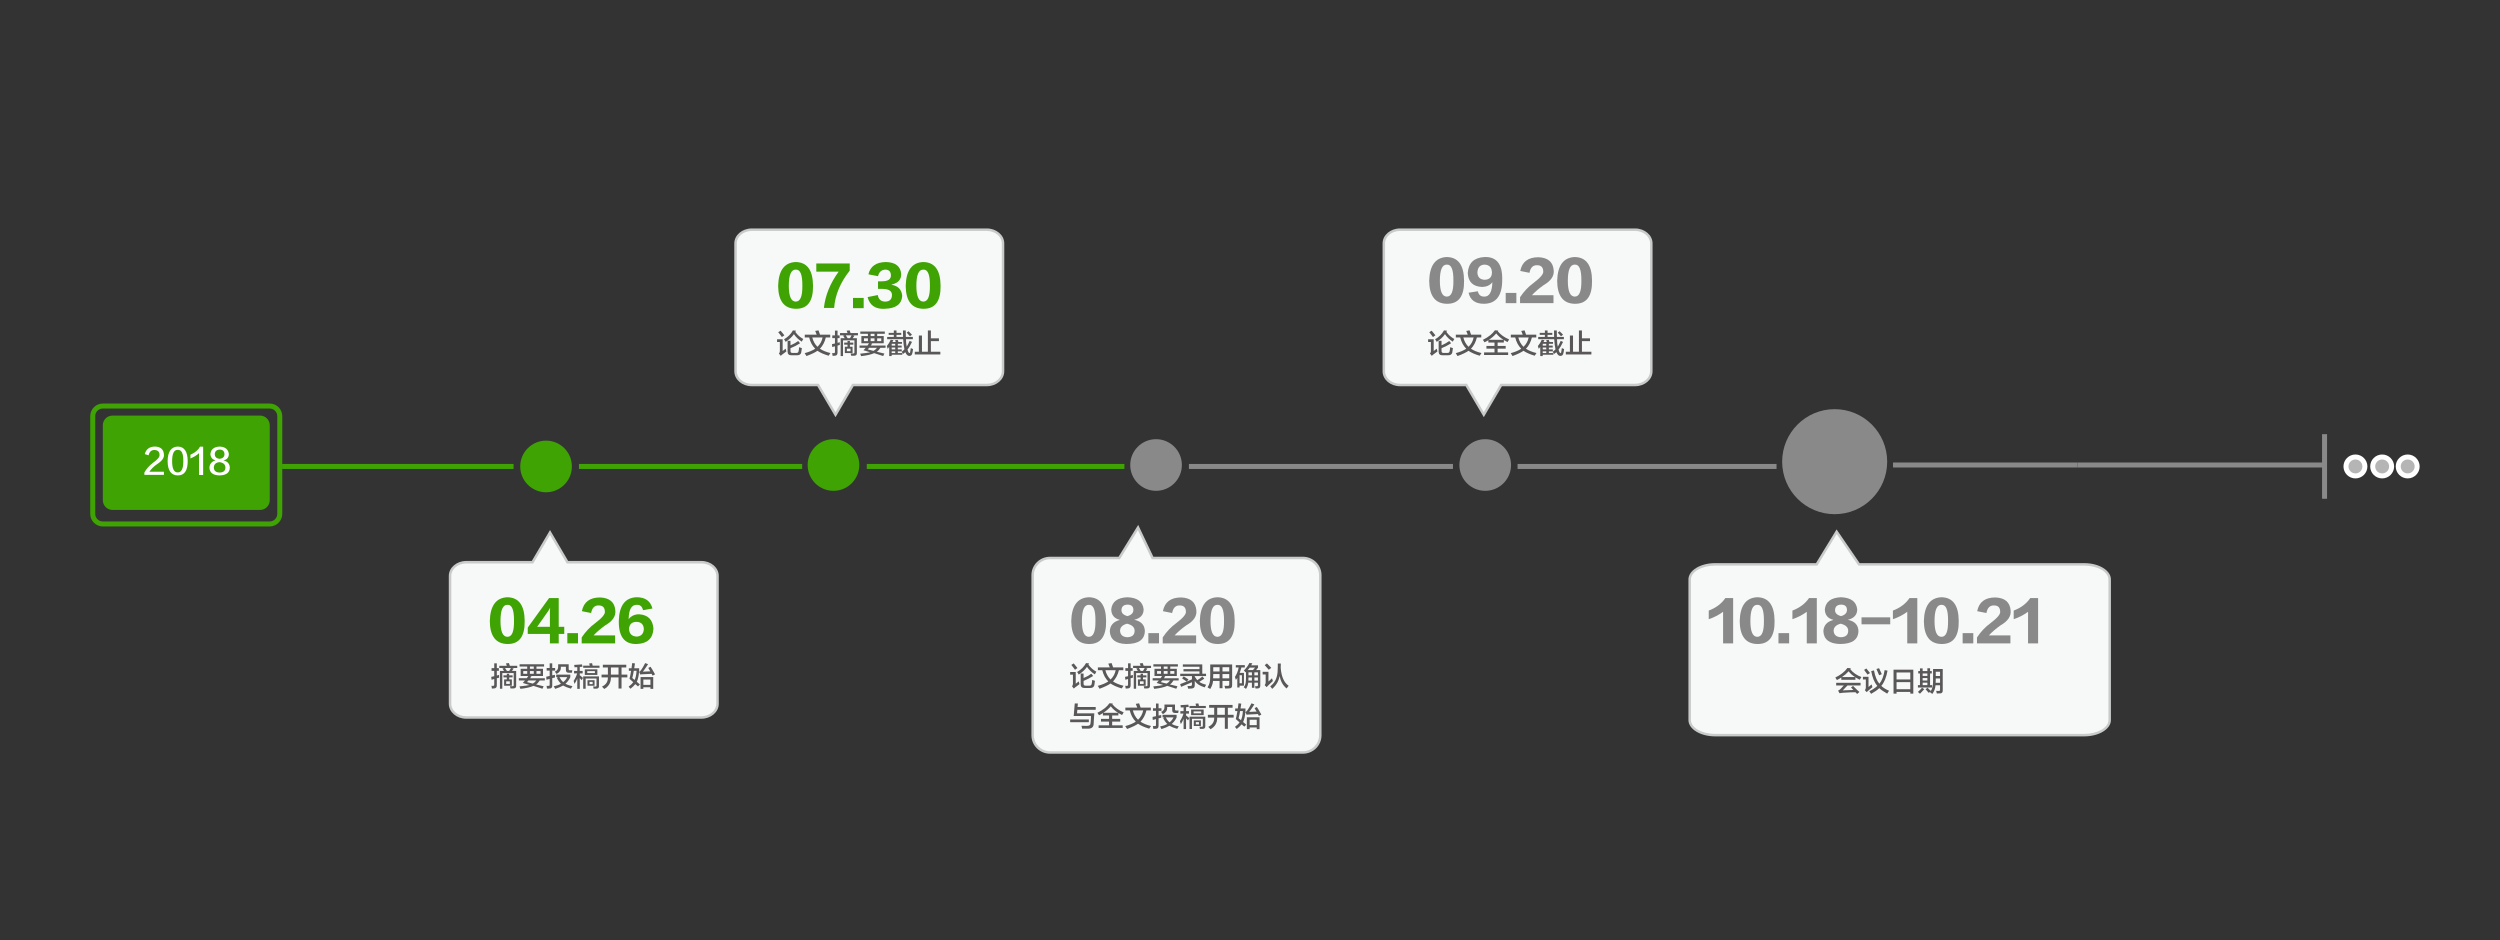 <svg width="1000" height="376" xmlns="http://www.w3.org/2000/svg">

 <rect width="100%" height="100%" fill="#333333" stroke="none"/>

 <g>
  <title>background</title>
  <rect fill="none" id="canvas_background" height="378" width="1002" y="-1" x="-1"/>
 </g>
 <g>
  <title>Layer 1</title>
  <g id="svg_1">
   <path id="svg_2" d="m843.874,288.026c0,3.329 -4.559,6.027 -10.181,6.027l-147.638,0c-5.623,0 -10.182,-2.698 -10.182,-6.027l0,-56.255c0,-3.328 4.559,-6.027 10.182,-6.027l40.619,0l7.985,-13.065l8.944,13.065l90.089,0c5.623,0 10.181,2.699 10.181,6.027l0,56.255l0.001,0z" fill="#F7F8F8"/>
   <path id="svg_3" d="m833.692,294.554l-147.637,0c-5.89,0 -10.682,-2.928 -10.682,-6.527l0,-56.255c0,-3.599 4.792,-6.527 10.682,-6.527l40.338,0l8.241,-13.485l9.232,13.485l89.826,0c5.89,0 10.681,2.928 10.681,6.527l0,56.255c0.001,3.598 -4.791,6.527 -10.681,6.527zm-147.637,-68.31c-5.338,0 -9.682,2.479 -9.682,5.527l0,56.255c0,3.048 4.343,5.527 9.682,5.527l147.637,0c5.338,0 9.681,-2.479 9.681,-5.527l0,-56.255c0,-3.048 -4.343,-5.527 -9.681,-5.527l-90.353,0l-8.657,-12.646l-7.729,12.646l-40.898,0z" fill="#C9CACA"/>
  </g>
  <g id="svg_4">
   <path id="svg_5" d="m287.011,281.521c0,3.027 -2.903,5.481 -6.484,5.481l-94.027,0c-3.581,0 -6.484,-2.454 -6.484,-5.481l0,-51.161c0,-3.027 2.903,-5.481 6.484,-5.481l26.506,0l6.997,-11.882l6.971,11.882l53.553,0c3.581,0 6.484,2.455 6.484,5.481l0,51.161z" fill="#F7F8F8"/>
   <path id="svg_6" d="m280.526,287.502l-94.027,0c-3.851,0 -6.984,-2.683 -6.984,-5.981l0,-51.161c0,-3.298 3.133,-5.981 6.984,-5.981l26.221,0l7.284,-12.369l7.256,12.369l53.267,0c3.851,0 6.984,2.683 6.984,5.981l0,51.161c0,3.298 -3.134,5.981 -6.985,5.981zm-94.027,-62.123c-3.3,0 -5.984,2.235 -5.984,4.981l0,51.161c0,2.747 2.685,4.981 5.984,4.981l94.027,0c3.3,0 5.984,-2.235 5.984,-4.981l0,-51.161c0,-2.747 -2.685,-4.981 -5.984,-4.981l-53.84,0l-6.685,-11.396l-6.71,11.396l-26.792,0z" fill="#C9CACA"/>
  </g>
  <g id="svg_7">
   <path id="svg_8" d="m528.117,294.133c0,3.792 -3.122,6.865 -6.973,6.865l-101.107,0c-3.851,0 -6.973,-3.074 -6.973,-6.865l0,-64.073c0,-3.791 3.122,-6.865 6.973,-6.865l27.66,0l7.524,-12.2l5.811,12.2l60.114,0c3.851,0 6.973,3.074 6.973,6.865l0,64.073l-0.002,0z" fill="#F7F8F8"/>
   <path id="svg_9" d="m521.145,301.499l-101.108,0c-4.121,0 -7.473,-3.304 -7.473,-7.365l0,-64.073c0,-4.061 3.353,-7.365 7.473,-7.365l27.38,0l7.86,-12.744l6.07,12.744l59.798,0c4.121,0 7.473,3.304 7.473,7.365l0,64.073c-0.001,4.06 -3.353,7.365 -7.473,7.365zm-101.108,-77.803c-3.569,0 -6.473,2.855 -6.473,6.365l0,64.073c0,3.51 2.904,6.365 6.473,6.365l101.108,0c3.569,0 6.473,-2.855 6.473,-6.365l0,-64.073c0,-3.51 -2.904,-6.365 -6.473,-6.365l-60.43,0l-5.551,-11.656l-7.188,11.656l-27.939,0z" fill="#C9CACA"/>
  </g>
  <g id="svg_10">
   <path id="svg_11" d="m660.524,97.358c0,-3.027 -2.903,-5.481 -6.484,-5.481l-94.027,0c-3.581,0 -6.484,2.454 -6.484,5.481l0,51.161c0,3.026 2.903,5.48 6.484,5.48l26.506,0l6.997,11.883l6.971,-11.882l53.553,0c3.581,0 6.484,-2.454 6.484,-5.48l0,-51.162z" fill="#F7F8F8"/>
   <path id="svg_12" d="m593.517,166.87l-7.284,-12.37l-26.221,0c-3.851,0 -6.984,-2.683 -6.984,-5.98l0,-51.162c0,-3.298 3.133,-5.981 6.984,-5.981l94.027,0c3.851,0 6.984,2.683 6.984,5.981l0,51.161c0,3.298 -3.133,5.98 -6.984,5.98l-53.267,0l-7.255,12.371zm-33.504,-74.493c-3.3,0 -5.984,2.235 -5.984,4.981l0,51.161c0,2.746 2.685,4.98 5.984,4.98l26.792,0l6.71,11.396l6.685,-11.395l53.84,0c3.3,0 5.984,-2.234 5.984,-4.98l0,-51.162c0,-2.747 -2.685,-4.981 -5.984,-4.981l-94.027,0z" fill="#C9CACA"/>
  </g>
  <g id="svg_13">
   <path id="svg_14" d="m401.213,97.358c0,-3.027 -2.903,-5.481 -6.484,-5.481l-94.027,0c-3.581,0 -6.484,2.454 -6.484,5.481l0,51.161c0,3.026 2.903,5.48 6.484,5.48l26.506,0l6.997,11.883l6.97,-11.882l53.553,0c3.581,0 6.484,-2.454 6.484,-5.48l0,-51.162l0.001,0z" fill="#F7F8F8"/>
   <path id="svg_15" d="m334.206,166.87l-7.284,-12.37l-26.221,0c-3.851,0 -6.984,-2.683 -6.984,-5.98l0,-51.162c0,-3.298 3.133,-5.981 6.984,-5.981l94.027,0c3.851,0 6.984,2.683 6.984,5.981l0,51.161c0,3.298 -3.133,5.98 -6.984,5.98l-53.267,0l-7.255,12.371zm-33.505,-74.493c-3.3,0 -5.984,2.235 -5.984,4.981l0,51.161c0,2.746 2.685,4.98 5.984,4.98l26.792,0l6.71,11.396l6.685,-11.396l53.84,0c3.3,0 5.984,-2.234 5.984,-4.98l0,-51.161c0,-2.747 -2.685,-4.981 -5.984,-4.981l-94.027,0z" fill="#C9CACA"/>
  </g>
  <g id="svg_16">
   <path id="svg_17" d="m107.898,200.101c0,2.138 -1.733,3.871 -3.871,3.871l-59.03,0c-2.138,0 -3.871,-1.733 -3.871,-3.871l0,-29.999c0,-2.138 1.733,-3.871 3.871,-3.871l59.031,0c2.138,0 3.871,1.733 3.871,3.871l0,29.999l-0.001,0z" fill="#3FA304"/>
  </g>
  <g id="svg_18">
   <path id="svg_19" d="m743.881,271.91c-0.315,-0.172 -0.759,-0.415 -1.332,-0.73c-0.172,-0.114 -0.301,-0.2 -0.387,-0.258l0,0.988l-5.629,0l0,-0.902c-0.544,0.344 -1.132,0.688 -1.762,1.031c-0.086,-0.2 -0.272,-0.501 -0.559,-0.902c-0.029,-0.057 -0.058,-0.1 -0.086,-0.129c2.177,-1.06 3.795,-2.334 4.855,-3.824l1.375,0.129l-0.258,0.344c1.031,1.347 2.521,2.406 4.469,3.18c-0.228,0.343 -0.457,0.701 -0.686,1.073zm-9.41,2.278l0,-1.074l9.754,0l0,1.074l-5.242,0c-0.659,0.688 -1.289,1.347 -1.891,1.977c0.2,0 0.501,-0.014 0.902,-0.043c1.432,-0.028 2.549,-0.071 3.352,-0.129l-0.945,-0.988l0.816,-0.645c0.286,0.287 0.73,0.73 1.332,1.332c0.544,0.487 0.945,0.859 1.203,1.117l-0.902,0.773c-0.201,-0.258 -0.416,-0.487 -0.645,-0.688c-1.318,0 -3.008,0.071 -5.07,0.215c-0.516,0.028 -0.96,0.086 -1.332,0.172l-0.559,-1.031c0.372,-0.172 0.688,-0.387 0.945,-0.645c0.344,-0.315 0.788,-0.788 1.332,-1.418l-3.05,0l0,0.001zm4.984,-5.672c-0.831,0.917 -1.733,1.69 -2.707,2.32l5.285,0c-1.06,-0.659 -1.919,-1.432 -2.578,-2.32z" fill="#595757"/>
   <path id="svg_20" d="m746.674,276.852l-0.73,-0.773c0.258,-0.286 0.387,-0.63 0.387,-1.031l0,-3.266l-1.16,0l0,-1.074l2.234,0l0,4.082c0.401,-0.315 0.816,-0.659 1.246,-1.031c0.086,0.43 0.186,0.802 0.301,1.117c-0.602,0.516 -0.688,0.587 -0.258,0.215c-0.43,0.373 -0.902,0.773 -1.418,1.203c-0.201,0.171 -0.402,0.357 -0.602,0.558zm0.344,-7.004c-0.144,-0.229 -0.373,-0.544 -0.688,-0.945c-0.287,-0.43 -0.516,-0.745 -0.688,-0.945l0.902,-0.559c0.258,0.287 0.616,0.73 1.074,1.332c0.172,0.201 0.301,0.358 0.387,0.473l-0.987,0.644zm1.418,7.691c-0.086,-0.172 -0.287,-0.473 -0.602,-0.902c-0.058,-0.058 -0.101,-0.101 -0.129,-0.129c1.346,-0.659 2.42,-1.375 3.223,-2.148c-1.175,-1.375 -1.991,-3.352 -2.449,-5.93l1.117,-0.258c0.43,2.378 1.146,4.154 2.148,5.328c1.031,-1.203 1.733,-3.022 2.105,-5.457l1.16,0.215c-0.487,2.722 -1.318,4.755 -2.492,6.102c0.831,0.773 1.862,1.418 3.094,1.934c-0.115,0.172 -0.287,0.444 -0.516,0.816c-0.086,0.172 -0.158,0.286 -0.215,0.344c-1.375,-0.773 -2.435,-1.504 -3.18,-2.191c-0.715,0.715 -1.804,1.474 -3.264,2.276zm3.222,-7.434c-0.373,-0.945 -0.73,-1.776 -1.074,-2.492l1.031,-0.344c0.458,0.945 0.831,1.748 1.117,2.406l-1.074,0.43z" fill="#595757"/>
   <path id="svg_21" d="m757.416,277.453l0,-9.582l7.906,0l0,9.582l-1.203,0l0,-0.688l-5.5,0l0,0.688l-1.203,0zm1.203,-8.465l0,2.793l5.5,0l0,-2.793l-5.5,0zm0,3.867l0,2.836l5.5,0l0,-2.836l-5.5,0z" fill="#595757"/>
   <path id="svg_22" d="m767.299,269.375l0,-0.945l0.688,0l0,-1.074l1.074,0l0,1.074l1.891,0l0,-1.117l1.074,0l0,1.117l0.688,0l0,0.945l-0.688,0l0,4.684l0.816,0l0,0.945l-5.672,0l0,-0.945l0.816,0l0,-4.684l-0.687,0zm0.687,8.121c-0.401,-0.401 -0.673,-0.645 -0.816,-0.73c0.716,-0.63 1.26,-1.188 1.633,-1.676l0.902,0.602c-0.601,0.687 -1.175,1.288 -1.719,1.804zm1.075,-8.121l0,0.988l1.891,0l0,-0.988l-1.891,0zm0,1.848l0,0.988l1.891,0l0,-0.988l-1.891,0zm0,1.847l0,0.988l1.891,0l0,-0.988l-1.891,0zm2.449,4.082c-0.144,-0.172 -0.373,-0.43 -0.688,-0.773c-0.258,-0.286 -0.458,-0.516 -0.602,-0.688l0.773,-0.602c0.487,0.487 0.931,0.917 1.332,1.289c0.659,-0.831 0.959,-2.292 0.902,-4.383l0,-4.383l3.867,0l0,8.637c0,0.716 -0.344,1.088 -1.031,1.117c-0.115,0 -0.33,0 -0.645,0c-0.315,0.028 -0.544,0.043 -0.688,0.043c-0.029,-0.086 -0.072,-0.272 -0.129,-0.559c-0.058,-0.229 -0.101,-0.401 -0.129,-0.516c0.372,0.028 0.702,0.043 0.988,0.043c0.401,0.028 0.587,-0.129 0.559,-0.473l0,-1.805l-1.805,0c-0.115,1.318 -0.544,2.478 -1.289,3.48c-0.172,-0.144 -0.416,-0.33 -0.73,-0.559c-0.086,-0.086 -0.158,-0.144 -0.215,-0.172c0.028,-0.029 0.071,-0.072 0.129,-0.129c0.028,-0.058 0.057,-0.101 0.086,-0.129l-0.685,0.562zm2.793,-5.07c0,0.344 -0.015,0.688 -0.043,1.031l1.762,0l0,-1.719l-1.719,0l0,0.688zm0,-3.394l0,1.719l1.719,0l0,-1.719l-1.719,0z" fill="#595757"/>
  </g>
  <g id="svg_23">
   <path id="svg_24" d="m196.623,268.33l0,-1.074l1.074,0l0,-1.934l1.031,0l0,1.934l0.816,0l0,1.074l-0.816,0l0,1.891l0.902,-0.258c0,0.401 0,0.773 0,1.117c-0.229,0.029 -0.53,0.101 -0.902,0.215l0,2.793c0.028,0.831 -0.344,1.26 -1.117,1.289c-0.229,0.028 -0.516,0.043 -0.859,0.043c-0.029,-0.315 -0.086,-0.688 -0.172,-1.117c0.143,0.028 0.344,0.043 0.602,0.043c0.344,0.028 0.516,-0.143 0.516,-0.516l0,-2.234l-1.074,0.301l-0.129,-1.16c0.372,-0.086 0.773,-0.172 1.203,-0.258l0,-2.148l-1.075,0l0,-0.001zm3.094,-1.118l0,-0.902l3.008,0c-0.029,-0.114 -0.086,-0.272 -0.172,-0.473c-0.058,-0.229 -0.115,-0.387 -0.172,-0.473l1.203,-0.129c0.028,0.058 0.057,0.158 0.086,0.301c0.086,0.172 0.172,0.43 0.258,0.773l2.965,0l0,0.902l-2.277,0l0.859,0.172c-0.058,0.086 -0.144,0.215 -0.258,0.387c-0.172,0.258 -0.315,0.458 -0.43,0.602l1.676,0l0,5.93c0.028,0.716 -0.344,1.074 -1.117,1.074c-0.287,0 -0.673,0 -1.16,0c-0.029,-0.229 -0.101,-0.53 -0.215,-0.902c0.372,0 0.716,0 1.031,0c0.344,0 0.501,-0.129 0.473,-0.387l0,-4.855l-4.555,0l0,6.273l-0.945,0l0,-7.133l1.633,0c-0.258,-0.458 -0.473,-0.788 -0.645,-0.988l0.73,-0.172l-1.976,0zm1.676,3.739l0,-0.816l1.332,0l0,-0.645l0.945,0l0,0.645l1.375,0l0,0.816l-1.375,0l0,0.816l1.074,0l0,2.535l-3.094,0l0,-2.535l1.074,0l0,-0.816l-1.331,0zm1.375,-2.578l-0.086,0l0.988,0c0.028,-0.057 0.086,-0.143 0.172,-0.258c0.258,-0.401 0.43,-0.702 0.516,-0.902l-2.32,0c0.314,0.458 0.558,0.845 0.73,1.16zm-0.301,4.168l0,1.031l1.461,0l0,-1.031l-1.461,0z" fill="#595757"/>
   <path id="svg_25" d="m207.838,266.611l0,-0.902l9.797,0l0,0.902l-3.051,0l0,0.902l2.621,0l0,2.879l-5.629,0l1.031,0.086c-0.172,0.287 -0.358,0.559 -0.559,0.816l5.887,0l0,0.902l-2.062,0c-0.401,0.688 -0.874,1.218 -1.418,1.59c0.945,0.258 1.948,0.501 3.008,0.73l-0.473,0.988c-0.544,-0.172 -1.347,-0.43 -2.406,-0.773c-0.544,-0.172 -0.945,-0.301 -1.203,-0.387c-1.175,0.544 -2.908,0.945 -5.199,1.203c-0.029,-0.086 -0.101,-0.258 -0.215,-0.516c-0.086,-0.229 -0.144,-0.387 -0.172,-0.473c1.833,-0.172 3.165,-0.358 3.996,-0.559c-0.344,-0.114 -0.859,-0.272 -1.547,-0.473c-0.487,-0.143 -0.859,-0.258 -1.117,-0.344c0.172,-0.172 0.387,-0.415 0.645,-0.73c0.086,-0.114 0.157,-0.2 0.215,-0.258l-2.449,0l0,-0.902l3.18,0c0.2,-0.286 0.401,-0.587 0.602,-0.902l-3.051,0l0,-2.879l2.621,0l0,-0.902l-3.052,0l0,0.002zm1.461,1.805l0,1.117l1.59,0l0,-1.117l-1.59,0zm3.824,5.027c0.602,-0.344 1.06,-0.759 1.375,-1.246l-3.137,0c-0.058,0.058 -0.144,0.158 -0.258,0.301c-0.144,0.144 -0.244,0.258 -0.301,0.344c0.459,0.114 1.232,0.315 2.321,0.601zm-1.16,-6.832l0,0.902l1.547,0l0,-0.902l-1.547,0zm0,1.805l0,1.117l1.547,0l0,-1.117l-1.547,0zm4.254,0l-1.633,0l0,1.117l1.633,0l0,-1.117z" fill="#595757"/>
   <path id="svg_26" d="m218.666,268.244l0,-1.031l1.203,0l0,-1.891l1.031,0l0,1.891l1.16,0l0,1.031l-1.16,0l0,1.891l1.074,-0.215c-0.029,0.43 -0.029,0.788 0,1.074l-1.074,0.258l0,2.922c0.028,0.831 -0.33,1.246 -1.074,1.246c-0.258,0.028 -0.602,0.043 -1.031,0.043c-0.029,-0.229 -0.072,-0.53 -0.129,-0.902c-0.029,-0.115 -0.043,-0.187 -0.043,-0.215c0.086,0 0.329,0 0.73,0c0.372,0.028 0.544,-0.129 0.516,-0.473l0,-2.32l-1.289,0.344l-0.086,-1.203c0.114,-0.028 0.286,-0.071 0.516,-0.129c0.372,-0.086 0.659,-0.143 0.859,-0.172l0,-2.148l-1.203,0l0,-0.001zm9.711,7.218c-1.232,-0.344 -2.277,-0.759 -3.137,-1.246c-0.831,0.487 -1.891,0.931 -3.18,1.332c-0.058,-0.115 -0.144,-0.287 -0.258,-0.516c-0.144,-0.229 -0.244,-0.401 -0.301,-0.516c1.146,-0.229 2.105,-0.573 2.879,-1.031c-0.716,-0.716 -1.261,-1.504 -1.633,-2.363l0.473,-0.258l-0.73,0l0,-1.031l5.629,0l0,1.074c-0.458,0.974 -1.103,1.833 -1.934,2.578c0.773,0.458 1.704,0.773 2.793,0.945c-0.115,0.172 -0.287,0.458 -0.516,0.859c-0.028,0.087 -0.057,0.145 -0.085,0.173zm-5.758,-5.886c-0.258,-0.344 -0.487,-0.645 -0.688,-0.902c0.974,-0.43 1.418,-1.146 1.332,-2.148l0,-0.816l4.211,0l0,1.805c-0.029,0.43 0.157,0.63 0.559,0.602l0.902,0c-0.058,0.201 -0.115,0.487 -0.172,0.859c0,0.058 0,0.101 0,0.129l-1.16,0c-0.859,0.029 -1.275,-0.358 -1.246,-1.16l0,-1.246l-2.02,0l0,0.301c0.058,1.086 -0.515,1.946 -1.718,2.576zm4.254,1.289l-3.094,0c0.401,0.802 0.902,1.461 1.504,1.977c0.716,-0.545 1.246,-1.204 1.59,-1.977z" fill="#595757"/>
   <path id="svg_27" d="m229.795,266.912c0,-0.114 -0.015,-0.272 -0.043,-0.473c-0.029,-0.229 -0.058,-0.387 -0.086,-0.473c0.63,-0.028 1.518,-0.086 2.664,-0.172c0.2,-0.028 0.358,-0.043 0.473,-0.043l0.172,0.945c-0.029,0 -0.072,0 -0.129,0c-0.287,0.058 -0.602,0.086 -0.945,0.086l0,1.59l1.16,0l0,0.988l-1.16,0l0,0.73c0.086,0.058 0.2,0.144 0.344,0.258c0.401,0.344 0.716,0.616 0.945,0.816l-0.516,0.902l-0.773,-0.816l0,4.297l-0.988,0l0,-4.125c-0.315,0.802 -0.688,1.519 -1.117,2.148c-0.029,-0.114 -0.072,-0.286 -0.129,-0.516c-0.086,-0.315 -0.158,-0.544 -0.215,-0.688c0.63,-0.945 1.103,-1.948 1.418,-3.008l-1.246,0l0,-0.988l1.289,0l0,-1.504l-1.118,0.046zm3.48,0.214l0,-0.859l2.621,0l-0.215,-0.902l1.16,-0.086c0.057,0.315 0.129,0.645 0.215,0.988l2.75,0l0,0.859l-6.531,0zm0,8.379l0,-4.941l6.316,0l0,3.738c0.057,0.773 -0.301,1.16 -1.074,1.16c-0.344,0 -0.702,0 -1.074,0c0,-0.029 -0.015,-0.086 -0.043,-0.172c-0.029,-0.315 -0.072,-0.559 -0.129,-0.73c0.114,0.028 0.401,0.043 0.859,0.043c0.344,0.028 0.501,-0.101 0.473,-0.387l0,-2.793l-4.34,0l0,4.082l-0.988,0zm0.645,-5.543l0,-2.234l5.027,0l0,2.234l-5.027,0zm0.988,-1.504l0,0.773l3.051,0l0,-0.773l-3.051,0zm0.086,5.844l0,-2.234l2.836,0l0,2.234l-2.836,0zm0.817,-1.547l0,0.902l1.246,0l0,-0.902l-1.246,0z" fill="#595757"/>
   <path id="svg_28" d="m241.139,266.998l0,-1.117l9.367,0l0,1.117l-1.891,0l0,2.836l2.32,0l0,1.117l-2.32,0l0,4.469l-1.203,0l0,-4.469l-3.051,0c0.028,2.091 -0.859,3.638 -2.664,4.641c-0.172,-0.201 -0.473,-0.516 -0.902,-0.945c1.633,-0.773 2.42,-2.005 2.363,-3.695l-2.535,0l0,-1.117l2.535,0l0,-2.836l-2.019,0l0,-0.001zm3.222,0l0,2.836l3.051,0l0,-2.836l-3.051,0z" fill="#595757"/>
   <path id="svg_29" d="m255.189,274.56l-1.074,-0.902c-0.458,0.573 -1.103,1.188 -1.934,1.848l-0.73,-0.859c0.802,-0.573 1.418,-1.16 1.848,-1.762l-1.504,-1.375c0.229,-0.831 0.444,-1.891 0.645,-3.18l-0.902,0l0,-1.031l1.074,0c0.086,-0.688 0.172,-1.375 0.258,-2.062l1.117,0.129c-0.086,0.401 -0.172,0.96 -0.258,1.676c0.057,-0.43 0.043,-0.344 -0.043,0.258l1.977,0l0,1.031c-0.144,1.948 -0.458,3.409 -0.945,4.383l1.246,1.074l-0.775,0.772zm-0.558,-6.23l-1.117,0c-0.172,1.089 -0.373,2.048 -0.602,2.879c0.114,0.086 0.272,0.215 0.473,0.387c0.229,0.172 0.387,0.301 0.473,0.387c0.4,-0.832 0.658,-2.049 0.773,-3.653zm1.504,1.503l-0.473,-1.074c0.258,-0.143 0.516,-0.387 0.773,-0.73c0.516,-0.716 1.06,-1.647 1.633,-2.793l1.16,0.43c-0.802,1.261 -1.49,2.263 -2.062,3.008c0.487,-0.028 1.303,-0.071 2.449,-0.129c-0.172,0.029 0,0.029 0.516,0c-0.058,-0.114 -0.158,-0.272 -0.301,-0.473c-0.229,-0.401 -0.401,-0.702 -0.516,-0.902l0.902,-0.473c0.43,0.63 0.959,1.519 1.59,2.664c0.086,0.172 0.157,0.301 0.215,0.387l-0.988,0.516c-0.115,-0.229 -0.244,-0.473 -0.387,-0.73c-1.748,0.058 -2.922,0.115 -3.523,0.172c-0.401,-0.001 -0.73,0.042 -0.988,0.127zm0.086,5.715l0,-4.727l5.07,0l0,4.727l-1.117,0l0,-0.645l-2.836,0l0,0.645l-1.117,0zm1.117,-3.738l0,2.148l2.836,0l0,-2.148l-2.836,0z" fill="#595757"/>
  </g>
  <g id="svg_30">
   <path id="svg_31" d="m312.285,142.334l-0.73,-0.945c0.258,-0.229 0.387,-0.53 0.387,-0.902l0,-3.695l-1.117,0l0,-1.074l2.234,0l0,4.684c0.086,-0.057 0.2,-0.143 0.344,-0.258c0.401,-0.315 0.688,-0.544 0.859,-0.688c0,0.058 0.014,0.129 0.043,0.215c0.057,0.201 0.143,0.501 0.258,0.902c-0.716,0.487 -1.261,0.888 -1.633,1.203c-0.259,0.2 -0.473,0.387 -0.645,0.558zm0.472,-7.519c-0.115,-0.143 -0.258,-0.344 -0.43,-0.602c-0.43,-0.573 -0.773,-1.017 -1.031,-1.332l0.945,-0.602c0.143,0.172 0.344,0.416 0.602,0.73c0.401,0.458 0.702,0.831 0.902,1.117l-0.988,0.689zm7.95,1.848c-1.318,-0.831 -2.363,-1.833 -3.137,-3.008c-0.773,1.117 -1.876,2.148 -3.309,3.094c-0.201,-0.401 -0.416,-0.745 -0.645,-1.031c1.575,-0.917 2.764,-2.105 3.566,-3.566l1.246,0.129l-0.301,0.473c0.831,1.203 1.891,2.148 3.18,2.836c-0.058,0.115 -0.158,0.287 -0.301,0.516c-0.113,0.227 -0.214,0.414 -0.299,0.557zm-4.04,5.457c-1.117,0.028 -1.662,-0.487 -1.633,-1.547l0,-4.254l1.16,0l0,1.805c1.174,-0.487 2.206,-1.06 3.094,-1.719l0.73,0.902c-1.146,0.745 -2.421,1.404 -3.824,1.977l0,1.074c-0.029,0.573 0.258,0.845 0.859,0.816l1.461,0c0.573,0.029 0.888,-0.243 0.945,-0.816c0.086,-0.344 0.143,-0.831 0.172,-1.461c0.43,0.144 0.802,0.258 1.117,0.344c-0.086,0.659 -0.172,1.246 -0.258,1.762c-0.144,0.745 -0.73,1.117 -1.762,1.117l-2.061,0z" fill="#595757"/>
   <path id="svg_32" d="m321.91,134.987l0,-1.117l4.77,0c-0.172,-0.516 -0.373,-1.017 -0.602,-1.504l1.332,-0.215c0.086,0.287 0.229,0.702 0.43,1.246c0.086,0.201 0.143,0.358 0.172,0.473l4.082,0l0,1.117l-1.762,0c-0.43,1.805 -1.218,3.309 -2.363,4.512c1.117,0.745 2.521,1.318 4.211,1.719c-0.258,0.315 -0.501,0.673 -0.73,1.074c-1.919,-0.573 -3.409,-1.231 -4.469,-1.977c-0.859,0.63 -2.32,1.332 -4.383,2.105c-0.172,-0.315 -0.416,-0.702 -0.73,-1.16c1.719,-0.458 3.122,-1.045 4.211,-1.762c-1.175,-1.203 -1.977,-2.707 -2.406,-4.512l-1.763,0l0,0.001zm5.07,3.738c1.06,-0.974 1.747,-2.22 2.062,-3.738l-4.125,0c0.344,1.461 1.032,2.707 2.063,3.738z" fill="#595757"/>
   <path id="svg_33" d="m332.91,135.245l0,-1.074l1.074,0l0,-1.934l1.031,0l0,1.934l0.816,0l0,1.074l-0.816,0l0,1.891l0.902,-0.258c0,0.401 0,0.773 0,1.117c-0.229,0.029 -0.53,0.101 -0.902,0.215l0,2.793c0.028,0.831 -0.344,1.26 -1.117,1.289c-0.229,0.028 -0.516,0.043 -0.859,0.043c-0.029,-0.315 -0.086,-0.688 -0.172,-1.117c0.143,0.028 0.344,0.043 0.602,0.043c0.344,0.028 0.516,-0.143 0.516,-0.516l0,-2.234l-1.074,0.301l-0.129,-1.16c0.372,-0.086 0.773,-0.172 1.203,-0.258l0,-2.148l-1.075,0l0,-0.001zm3.093,-1.118l0,-0.902l3.008,0c-0.029,-0.114 -0.086,-0.272 -0.172,-0.473c-0.058,-0.229 -0.115,-0.387 -0.172,-0.473l1.203,-0.129c0.028,0.058 0.057,0.158 0.086,0.301c0.086,0.172 0.172,0.43 0.258,0.773l2.965,0l0,0.902l-2.277,0l0.859,0.172c-0.058,0.086 -0.144,0.215 -0.258,0.387c-0.172,0.258 -0.315,0.458 -0.43,0.602l1.676,0l0,5.93c0.028,0.716 -0.344,1.074 -1.117,1.074c-0.287,0 -0.673,0 -1.16,0c-0.029,-0.229 -0.101,-0.53 -0.215,-0.902c0.372,0 0.716,0 1.031,0c0.344,0 0.501,-0.129 0.473,-0.387l0,-4.855l-4.555,0l0,6.273l-0.945,0l0,-7.133l1.633,0c-0.258,-0.458 -0.473,-0.788 -0.645,-0.988l0.73,-0.172l-1.976,0zm1.676,3.739l0,-0.816l1.332,0l0,-0.645l0.945,0l0,0.645l1.375,0l0,0.816l-1.375,0l0,0.816l1.074,0l0,2.535l-3.094,0l0,-2.535l1.074,0l0,-0.816l-1.331,0zm1.375,-2.578l-0.086,0l0.988,0c0.028,-0.057 0.086,-0.143 0.172,-0.258c0.258,-0.401 0.43,-0.702 0.516,-0.902l-2.32,0c0.315,0.458 0.558,0.845 0.73,1.16zm-0.301,4.168l0,1.031l1.461,0l0,-1.031l-1.461,0z" fill="#595757"/>
   <path id="svg_34" d="m344.125,133.526l0,-0.902l9.797,0l0,0.902l-3.051,0l0,0.902l2.621,0l0,2.879l-5.629,0l1.031,0.086c-0.172,0.287 -0.358,0.559 -0.559,0.816l5.887,0l0,0.902l-2.062,0c-0.401,0.688 -0.874,1.218 -1.418,1.59c0.945,0.258 1.948,0.501 3.008,0.73l-0.473,0.988c-0.544,-0.172 -1.347,-0.43 -2.406,-0.773c-0.544,-0.172 -0.945,-0.301 -1.203,-0.387c-1.175,0.544 -2.908,0.945 -5.199,1.203c-0.029,-0.086 -0.101,-0.258 -0.215,-0.516c-0.086,-0.229 -0.144,-0.387 -0.172,-0.473c1.833,-0.172 3.165,-0.358 3.996,-0.559c-0.344,-0.114 -0.859,-0.272 -1.547,-0.473c-0.487,-0.143 -0.859,-0.258 -1.117,-0.344c0.172,-0.172 0.387,-0.415 0.645,-0.73c0.086,-0.114 0.157,-0.2 0.215,-0.258l-2.449,0l0,-0.902l3.18,0c0.2,-0.286 0.401,-0.587 0.602,-0.902l-3.051,0l0,-2.879l2.621,0l0,-0.902l-3.052,0l0,0.002zm1.46,1.805l0,1.117l1.59,0l0,-1.117l-1.59,0zm3.825,5.027c0.602,-0.344 1.06,-0.759 1.375,-1.246l-3.137,0c-0.058,0.058 -0.144,0.158 -0.258,0.301c-0.144,0.144 -0.244,0.258 -0.301,0.344c0.458,0.114 1.232,0.315 2.321,0.601zm-1.16,-6.832l0,0.902l1.547,0l0,-0.902l-1.547,0zm0,1.805l0,1.117l1.547,0l0,-1.117l-1.547,0zm4.253,0l-1.633,0l0,1.117l1.633,0l0,-1.117z" fill="#595757"/>
   <path id="svg_35" d="m355.683,142.42l0,-3.609c-0.058,0.058 -0.129,0.129 -0.215,0.215s-0.215,0.258 -0.387,0.516c-0.115,-0.344 -0.229,-0.716 -0.344,-1.117c0.659,-0.773 1.174,-1.618 1.547,-2.535l1.074,0.172c-0.029,0.086 -0.086,0.201 -0.172,0.344c-0.086,0.172 -0.158,0.301 -0.215,0.387l1.332,0l-0.258,-0.73l1.031,-0.129l0.301,0.859l1.418,0l0,0.73l-1.676,0l0,0.73l1.547,0l0,0.773l-1.547,0l0,0.73l1.59,0l0,0.773l-1.59,0l0,0.688l1.805,0l0,0.688l-4.254,0l0,0.516l-0.987,0l0,-0.001zm-0.215,-8.464l0,-0.816l2.062,0l0,-0.945l1.074,0l0,0.945l1.891,0l0,0.816l-1.891,0l0,0.816l2.621,0c0,-1.146 -0.015,-2.005 -0.043,-2.578l1.117,0c0,1.232 0.014,2.091 0.043,2.578l2.793,0l0,0.902l-2.75,0c0.028,1.318 0.129,2.32 0.301,3.008c0.43,-0.745 0.816,-1.518 1.16,-2.32l0.945,0.43c-0.63,1.347 -1.232,2.378 -1.805,3.094l0.086,0.129c0.2,0.802 0.444,1.203 0.73,1.203c0.143,0 0.229,-0.114 0.258,-0.344c0.086,-0.401 0.172,-0.945 0.258,-1.633c0.401,0.201 0.702,0.33 0.902,0.387c-0.086,0.773 -0.187,1.347 -0.301,1.719c-0.144,0.659 -0.516,1.002 -1.117,1.031c-0.688,0.028 -1.246,-0.473 -1.676,-1.504c-0.229,0.229 -0.516,0.458 -0.859,0.688c-0.058,-0.086 -0.158,-0.215 -0.301,-0.387c-0.172,-0.2 -0.287,-0.344 -0.344,-0.43c0.487,-0.344 0.874,-0.688 1.16,-1.031c-0.258,-1.088 -0.43,-2.435 -0.516,-4.039l-6.402,0l0,-0.902l2.664,0l0,-0.816l-2.06,0l0,-0.001zm1.203,3.566l0,0.73l1.418,0l0,-0.73l-1.418,0zm0,1.504l0,0.73l1.418,0l0,-0.73l-1.418,0zm0,1.504l0,0.688l1.418,0l0,-0.688l-1.418,0zm7.305,-6.016c-0.344,-0.43 -0.773,-0.917 -1.289,-1.461l0.73,-0.559c0.544,0.487 1.002,0.945 1.375,1.375l-0.816,0.645z" fill="#595757"/>
   <path id="svg_36" d="m365.91,141.776l0,-1.074l1.633,0l0,-6.488l1.246,0l0,6.488l2.363,0l0,-8.508l1.203,0l0,3.137l3.223,0l0,1.117l-3.223,0l0,4.254l3.781,0l0,1.074l-10.226,0z" fill="#595757"/>
  </g>
  <g id="svg_37">
   <path id="svg_38" d="m572.705,142.334l-0.73,-0.945c0.258,-0.229 0.387,-0.53 0.387,-0.902l0,-3.695l-1.117,0l0,-1.074l2.234,0l0,4.684c0.086,-0.057 0.2,-0.143 0.344,-0.258c0.401,-0.315 0.688,-0.544 0.859,-0.688c0,0.058 0.014,0.129 0.043,0.215c0.057,0.201 0.143,0.501 0.258,0.902c-0.716,0.487 -1.261,0.888 -1.633,1.203c-0.258,0.2 -0.473,0.387 -0.645,0.558zm0.473,-7.519c-0.115,-0.143 -0.258,-0.344 -0.43,-0.602c-0.43,-0.573 -0.773,-1.017 -1.031,-1.332l0.945,-0.602c0.143,0.172 0.344,0.416 0.602,0.73c0.401,0.458 0.702,0.831 0.902,1.117l-0.988,0.689zm7.949,1.848c-1.318,-0.831 -2.363,-1.833 -3.137,-3.008c-0.773,1.117 -1.876,2.148 -3.309,3.094c-0.201,-0.401 -0.416,-0.745 -0.645,-1.031c1.575,-0.917 2.764,-2.105 3.566,-3.566l1.246,0.129l-0.301,0.473c0.831,1.203 1.891,2.148 3.18,2.836c-0.058,0.115 -0.158,0.287 -0.301,0.516c-0.113,0.227 -0.213,0.414 -0.299,0.557zm-4.039,5.457c-1.117,0.028 -1.662,-0.487 -1.633,-1.547l0,-4.254l1.16,0l0,1.805c1.174,-0.487 2.206,-1.06 3.094,-1.719l0.73,0.902c-1.146,0.745 -2.421,1.404 -3.824,1.977l0,1.074c-0.029,0.573 0.258,0.845 0.859,0.816l1.461,0c0.573,0.029 0.888,-0.243 0.945,-0.816c0.086,-0.344 0.143,-0.831 0.172,-1.461c0.43,0.144 0.802,0.258 1.117,0.344c-0.086,0.659 -0.172,1.246 -0.258,1.762c-0.144,0.745 -0.73,1.117 -1.762,1.117l-2.061,0z" fill="#595757"/>
   <path id="svg_39" d="m582.33,134.987l0,-1.117l4.77,0c-0.172,-0.516 -0.373,-1.017 -0.602,-1.504l1.332,-0.215c0.086,0.287 0.229,0.702 0.43,1.246c0.086,0.201 0.143,0.358 0.172,0.473l4.082,0l0,1.117l-1.762,0c-0.43,1.805 -1.218,3.309 -2.363,4.512c1.117,0.745 2.521,1.318 4.211,1.719c-0.258,0.315 -0.501,0.673 -0.73,1.074c-1.919,-0.573 -3.409,-1.231 -4.469,-1.977c-0.859,0.63 -2.32,1.332 -4.383,2.105c-0.172,-0.315 -0.416,-0.702 -0.73,-1.16c1.719,-0.458 3.122,-1.045 4.211,-1.762c-1.175,-1.203 -1.977,-2.707 -2.406,-4.512l-1.763,0l0,0.001zm5.07,3.738c1.06,-0.974 1.747,-2.22 2.062,-3.738l-4.125,0c0.345,1.461 1.032,2.707 2.063,3.738z" fill="#595757"/>
   <path id="svg_40" d="m602.998,136.834c-0.544,-0.286 -1.031,-0.559 -1.461,-0.816l0,0.988l-2.492,0l0,1.375l3.223,0l0,1.074l-3.223,0l0,1.504l4.211,0l0,1.031l-9.625,0l0,-1.031l4.168,0l0,-1.504l-3.223,0l0,-1.074l3.223,0l0,-1.375l-2.449,0l0,-0.945c-0.458,0.315 -0.974,0.602 -1.547,0.859c-0.172,-0.286 -0.387,-0.616 -0.645,-0.988c2.234,-1.117 3.838,-2.392 4.812,-3.824l1.332,0.129l-0.172,0.301c1.146,1.375 2.649,2.449 4.512,3.223c-0.029,0.029 -0.058,0.086 -0.086,0.172c-0.257,0.429 -0.444,0.73 -0.558,0.901zm-4.512,-3.48c-0.773,0.945 -1.762,1.805 -2.965,2.578l5.887,0c-1.175,-0.716 -2.148,-1.575 -2.922,-2.578z" fill="#595757"/>
   <path id="svg_41" d="m604.33,134.987l0,-1.117l4.77,0c-0.172,-0.516 -0.373,-1.017 -0.602,-1.504l1.332,-0.215c0.086,0.287 0.229,0.702 0.43,1.246c0.086,0.201 0.143,0.358 0.172,0.473l4.082,0l0,1.117l-1.762,0c-0.43,1.805 -1.218,3.309 -2.363,4.512c1.117,0.745 2.521,1.318 4.211,1.719c-0.258,0.315 -0.501,0.673 -0.73,1.074c-1.919,-0.573 -3.409,-1.231 -4.469,-1.977c-0.859,0.63 -2.32,1.332 -4.383,2.105c-0.172,-0.315 -0.416,-0.702 -0.73,-1.16c1.719,-0.458 3.122,-1.045 4.211,-1.762c-1.175,-1.203 -1.977,-2.707 -2.406,-4.512l-1.763,0l0,0.001zm5.07,3.738c1.06,-0.974 1.747,-2.22 2.062,-3.738l-4.125,0c0.345,1.461 1.032,2.707 2.063,3.738z" fill="#595757"/>
   <path id="svg_42" d="m616.104,142.42l0,-3.609c-0.058,0.058 -0.129,0.129 -0.215,0.215s-0.215,0.258 -0.387,0.516c-0.115,-0.344 -0.229,-0.716 -0.344,-1.117c0.659,-0.773 1.174,-1.618 1.547,-2.535l1.074,0.172c-0.029,0.086 -0.086,0.201 -0.172,0.344c-0.086,0.172 -0.158,0.301 -0.215,0.387l1.332,0l-0.258,-0.73l1.031,-0.129l0.301,0.859l1.418,0l0,0.73l-1.676,0l0,0.73l1.547,0l0,0.773l-1.547,0l0,0.73l1.59,0l0,0.773l-1.59,0l0,0.688l1.805,0l0,0.688l-4.254,0l0,0.516l-0.987,0l0,-0.001zm-0.215,-8.464l0,-0.816l2.062,0l0,-0.945l1.074,0l0,0.945l1.891,0l0,0.816l-1.891,0l0,0.816l2.621,0c0,-1.146 -0.015,-2.005 -0.043,-2.578l1.117,0c0,1.232 0.014,2.091 0.043,2.578l2.793,0l0,0.902l-2.75,0c0.028,1.318 0.129,2.32 0.301,3.008c0.43,-0.745 0.816,-1.518 1.16,-2.32l0.945,0.43c-0.63,1.347 -1.232,2.378 -1.805,3.094l0.086,0.129c0.2,0.802 0.444,1.203 0.73,1.203c0.143,0 0.229,-0.114 0.258,-0.344c0.086,-0.401 0.172,-0.945 0.258,-1.633c0.401,0.201 0.702,0.33 0.902,0.387c-0.086,0.773 -0.187,1.347 -0.301,1.719c-0.144,0.659 -0.516,1.002 -1.117,1.031c-0.688,0.028 -1.246,-0.473 -1.676,-1.504c-0.229,0.229 -0.516,0.458 -0.859,0.688c-0.058,-0.086 -0.158,-0.215 -0.301,-0.387c-0.172,-0.2 -0.287,-0.344 -0.344,-0.43c0.487,-0.344 0.874,-0.688 1.16,-1.031c-0.258,-1.088 -0.43,-2.435 -0.516,-4.039l-6.402,0l0,-0.902l2.664,0l0,-0.816l-2.06,0l0,-0.001zm1.203,3.566l0,0.73l1.418,0l0,-0.73l-1.418,0zm0,1.504l0,0.73l1.418,0l0,-0.73l-1.418,0zm0,1.504l0,0.688l1.418,0l0,-0.688l-1.418,0zm7.304,-6.016c-0.344,-0.43 -0.773,-0.917 -1.289,-1.461l0.73,-0.559c0.544,0.487 1.002,0.945 1.375,1.375l-0.816,0.645z" fill="#595757"/>
   <path id="svg_43" d="m626.33,141.776l0,-1.074l1.633,0l0,-6.488l1.246,0l0,6.488l2.363,0l0,-8.508l1.203,0l0,3.137l3.223,0l0,1.117l-3.223,0l0,4.254l3.781,0l0,1.074l-10.226,0z" fill="#595757"/>
  </g>
  <g id="svg_44">
   <path id="svg_45" d="m209.871,248.33c0.109,6.29 -2.215,9.378 -6.973,9.27c-4.594,-0.11 -6.919,-3.171 -6.973,-9.188c0.164,-6.124 2.488,-9.296 6.973,-9.516c4.594,0.055 6.917,3.199 6.973,9.434zm-4.266,0.082c0.054,-4.43 -0.82,-6.589 -2.625,-6.48c-1.86,-0.054 -2.789,2.106 -2.789,6.48c0,4.212 0.929,6.316 2.789,6.316c1.805,0 2.679,-2.104 2.625,-6.316z" fill="#3FA304"/>
   <path id="svg_46" d="m225.703,253.58l-2.215,0l0,3.773l-3.527,0l0,-3.773l-8.859,0l0,-2.543l8.531,-11.812l3.855,0l0,11.484l2.215,0l0,2.871zm-5.661,-10.5c-0.164,0.383 -0.41,0.82 -0.738,1.312l-4.43,6.316l5.086,0l0,-5.742c0,-0.82 0.027,-1.448 0.082,-1.886z" fill="#3FA304"/>
   <path id="svg_47" d="m231.199,257.353l-4.266,0l0,-4.102l4.266,0l0,4.102z" fill="#3FA304"/>
   <path id="svg_48" d="m237.433,254.154l8.613,0l0,3.199l-13.371,0l0,-2.379c1.53,-2.297 3.308,-4.184 5.332,-5.66c2.843,-2.133 4.155,-3.718 3.938,-4.758c-0.055,-1.585 -0.875,-2.379 -2.461,-2.379c-1.641,-0.054 -2.653,0.958 -3.035,3.035l-3.691,-0.738c0.71,-3.663 3.144,-5.496 7.301,-5.496c3.773,0.164 5.796,1.887 6.07,5.168c0.273,2.297 -1.066,4.294 -4.02,5.988c-1.915,1.368 -3.474,2.707 -4.676,4.02z" fill="#3FA304"/>
   <path id="svg_49" d="m260.976,243.408l-3.773,0.656c-0.328,-1.477 -1.148,-2.187 -2.461,-2.133c-2.133,-0.054 -3.228,1.86 -3.281,5.742c0.929,-1.257 2.297,-1.914 4.102,-1.969c3.609,0.219 5.55,2.133 5.824,5.742c-0.219,3.938 -2.434,5.988 -6.645,6.152c-4.922,0.164 -7.329,-2.925 -7.219,-9.27c0.164,-6.124 2.543,-9.27 7.137,-9.434c3.445,0.002 5.549,1.507 6.316,4.514zm-3.445,8.285c-0.055,-1.914 -1.04,-2.898 -2.953,-2.953c-1.86,0.055 -2.844,0.984 -2.953,2.789c0.054,1.969 1.093,3.008 3.117,3.117c1.749,-0.164 2.678,-1.148 2.789,-2.953z" fill="#3FA304"/>
  </g>
  <g id="svg_50">
   <path id="svg_51" d="m325.207,114.244c0.109,6.29 -2.215,9.378 -6.973,9.27c-4.594,-0.11 -6.919,-3.171 -6.973,-9.188c0.164,-6.124 2.488,-9.296 6.973,-9.516c4.594,0.056 6.918,3.2 6.973,9.434zm-4.266,0.082c0.054,-4.43 -0.82,-6.589 -2.625,-6.48c-1.86,-0.054 -2.789,2.106 -2.789,6.48c0,4.212 0.929,6.316 2.789,6.316c1.805,0.001 2.679,-2.104 2.625,-6.316z" fill="#3FA304"/>
   <path id="svg_52" d="m333.656,123.186l-4.102,0c0.546,-5.031 2.515,-9.871 5.906,-14.52l-8.941,0l0,-3.281l13.371,0l0,2.871c-3.773,4.758 -5.852,9.735 -6.234,14.93z" fill="#3FA304"/>
   <path id="svg_53" d="m345.469,123.268l-4.266,0l0,-4.102l4.266,0l0,4.102z" fill="#3FA304"/>
   <path id="svg_54" d="m347.027,118.838l4.102,-0.82c0.273,1.751 1.284,2.625 3.035,2.625c1.694,-0.054 2.57,-0.902 2.625,-2.543c0.054,-1.694 -1.259,-2.543 -3.938,-2.543l-1.641,0l0,-3.035l1.559,0c2.406,0 3.609,-0.792 3.609,-2.379c-0.055,-1.53 -0.82,-2.297 -2.297,-2.297c-1.532,0.11 -2.489,0.984 -2.871,2.625l-3.855,-0.738c0.765,-3.226 3.117,-4.867 7.055,-4.922c3.773,0.11 5.796,1.696 6.07,4.758c0.054,2.243 -1.23,3.665 -3.855,4.266l0,0.082c2.625,0.438 4.046,1.915 4.266,4.43c-0.219,3.335 -2.543,5.058 -6.973,5.168c-3.72,0.216 -6.017,-1.342 -6.891,-4.677z" fill="#3FA304"/>
   <path id="svg_55" d="m376.23,114.244c0.109,6.29 -2.215,9.378 -6.973,9.27c-4.594,-0.11 -6.919,-3.171 -6.973,-9.188c0.164,-6.124 2.488,-9.296 6.973,-9.516c4.595,0.056 6.918,3.2 6.973,9.434zm-4.265,0.082c0.054,-4.43 -0.82,-6.589 -2.625,-6.48c-1.86,-0.054 -2.789,2.106 -2.789,6.48c0,4.212 0.929,6.316 2.789,6.316c1.805,0.001 2.679,-2.104 2.625,-6.316z" fill="#3FA304"/>
  </g>
  <g id="svg_56">
   <path id="svg_57" d="m442.443,248.33c0.109,6.29 -2.215,9.378 -6.973,9.27c-4.594,-0.11 -6.919,-3.171 -6.973,-9.188c0.164,-6.124 2.488,-9.296 6.973,-9.516c4.594,0.055 6.918,3.199 6.973,9.434zm-4.265,0.082c0.054,-4.43 -0.82,-6.589 -2.625,-6.48c-1.86,-0.054 -2.789,2.106 -2.789,6.48c0,4.212 0.929,6.316 2.789,6.316c1.804,0 2.678,-2.104 2.625,-6.316z" fill="#898989"/>
   <path id="svg_58" d="m447.857,248.001l0,-0.082c-2.188,-0.546 -3.31,-1.94 -3.363,-4.184c0.328,-3.062 2.488,-4.676 6.48,-4.84c3.991,0.164 6.152,1.778 6.48,4.84c0,2.188 -1.259,3.583 -3.773,4.184c2.734,0.547 4.155,2.024 4.266,4.43c-0.055,3.499 -2.516,5.25 -7.383,5.25c-4.266,-0.11 -6.48,-1.805 -6.645,-5.086c0.11,-2.35 1.422,-3.855 3.938,-4.512zm5.989,4.43c0.054,-1.477 -0.958,-2.461 -3.035,-2.953c-1.86,0.492 -2.789,1.45 -2.789,2.871c0.109,1.587 1.066,2.434 2.871,2.543c1.913,-0.054 2.898,-0.874 2.953,-2.461zm-0.492,-8.449c0,-1.421 -0.793,-2.133 -2.379,-2.133c-1.532,0.055 -2.325,0.767 -2.379,2.133c-0.055,1.204 0.738,2.024 2.379,2.461c1.585,-0.437 2.379,-1.257 2.379,-2.461z" fill="#898989"/>
   <path id="svg_59" d="m463.607,257.353l-4.266,0l0,-4.102l4.266,0l0,4.102z" fill="#898989"/>
   <path id="svg_60" d="m469.842,254.154l8.613,0l0,3.199l-13.371,0l0,-2.379c1.53,-2.297 3.308,-4.184 5.332,-5.66c2.843,-2.133 4.155,-3.718 3.938,-4.758c-0.055,-1.585 -0.875,-2.379 -2.461,-2.379c-1.641,-0.054 -2.653,0.958 -3.035,3.035l-3.691,-0.738c0.71,-3.663 3.144,-5.496 7.301,-5.496c3.773,0.164 5.796,1.887 6.07,5.168c0.273,2.297 -1.066,4.294 -4.02,5.988c-1.915,1.368 -3.474,2.707 -4.676,4.02z" fill="#898989"/>
   <path id="svg_61" d="m493.877,248.33c0.109,6.29 -2.215,9.378 -6.973,9.27c-4.594,-0.11 -6.919,-3.171 -6.973,-9.188c0.164,-6.124 2.488,-9.296 6.973,-9.516c4.594,0.055 6.918,3.199 6.973,9.434zm-4.266,0.082c0.054,-4.43 -0.82,-6.589 -2.625,-6.48c-1.86,-0.054 -2.789,2.106 -2.789,6.48c0,4.212 0.929,6.316 2.789,6.316c1.805,0 2.679,-2.104 2.625,-6.316z" fill="#898989"/>
  </g>
  <g id="svg_62">
   <path id="svg_63" d="m429.521,275.419l-0.73,-0.945c0.258,-0.229 0.387,-0.53 0.387,-0.902l0,-3.695l-1.117,0l0,-1.074l2.234,0l0,4.684c0.086,-0.057 0.2,-0.143 0.344,-0.258c0.401,-0.315 0.688,-0.544 0.859,-0.688c0,0.058 0.014,0.129 0.043,0.215c0.057,0.201 0.143,0.501 0.258,0.902c-0.716,0.487 -1.261,0.888 -1.633,1.203c-0.258,0.2 -0.473,0.387 -0.645,0.558zm0.473,-7.519c-0.115,-0.143 -0.258,-0.344 -0.43,-0.602c-0.43,-0.573 -0.773,-1.017 -1.031,-1.332l0.945,-0.602c0.143,0.172 0.344,0.416 0.602,0.73c0.401,0.458 0.702,0.831 0.902,1.117l-0.988,0.689zm7.949,1.848c-1.318,-0.831 -2.363,-1.833 -3.137,-3.008c-0.773,1.117 -1.876,2.148 -3.309,3.094c-0.201,-0.401 -0.416,-0.745 -0.645,-1.031c1.575,-0.917 2.764,-2.105 3.566,-3.566l1.246,0.129l-0.301,0.473c0.831,1.203 1.891,2.148 3.18,2.836c-0.058,0.115 -0.158,0.287 -0.301,0.516c-0.113,0.227 -0.213,0.413 -0.299,0.557zm-4.039,5.457c-1.117,0.028 -1.662,-0.487 -1.633,-1.547l0,-4.254l1.16,0l0,1.805c1.174,-0.487 2.206,-1.06 3.094,-1.719l0.73,0.902c-1.146,0.745 -2.421,1.404 -3.824,1.977l0,1.074c-0.029,0.573 0.258,0.845 0.859,0.816l1.461,0c0.573,0.029 0.888,-0.243 0.945,-0.816c0.086,-0.344 0.143,-0.831 0.172,-1.461c0.43,0.144 0.802,0.258 1.117,0.344c-0.086,0.659 -0.172,1.246 -0.258,1.762c-0.144,0.745 -0.73,1.117 -1.762,1.117l-2.061,0z" fill="#595757"/>
   <path id="svg_64" d="m439.146,268.072l0,-1.117l4.77,0c-0.172,-0.516 -0.373,-1.017 -0.602,-1.504l1.332,-0.215c0.086,0.287 0.229,0.702 0.43,1.246c0.086,0.201 0.143,0.358 0.172,0.473l4.082,0l0,1.117l-1.762,0c-0.43,1.805 -1.218,3.309 -2.363,4.512c1.117,0.745 2.521,1.318 4.211,1.719c-0.258,0.315 -0.501,0.673 -0.73,1.074c-1.919,-0.573 -3.409,-1.231 -4.469,-1.977c-0.859,0.63 -2.32,1.332 -4.383,2.105c-0.172,-0.315 -0.416,-0.702 -0.73,-1.16c1.719,-0.458 3.122,-1.045 4.211,-1.762c-1.175,-1.203 -1.977,-2.707 -2.406,-4.512l-1.763,0l0,0.001zm5.071,3.738c1.06,-0.974 1.747,-2.22 2.062,-3.738l-4.125,0c0.344,1.461 1.032,2.707 2.063,3.738z" fill="#595757"/>
   <path id="svg_65" d="m450.146,268.33l0,-1.074l1.074,0l0,-1.934l1.031,0l0,1.934l0.816,0l0,1.074l-0.816,0l0,1.891l0.902,-0.258c0,0.401 0,0.773 0,1.117c-0.229,0.029 -0.53,0.101 -0.902,0.215l0,2.793c0.028,0.831 -0.344,1.26 -1.117,1.289c-0.229,0.028 -0.516,0.043 -0.859,0.043c-0.029,-0.315 -0.086,-0.688 -0.172,-1.117c0.143,0.028 0.344,0.043 0.602,0.043c0.344,0.028 0.516,-0.143 0.516,-0.516l0,-2.234l-1.074,0.301l-0.129,-1.16c0.372,-0.086 0.773,-0.172 1.203,-0.258l0,-2.148l-1.075,0l0,-0.001zm3.094,-1.118l0,-0.902l3.008,0c-0.029,-0.114 -0.086,-0.272 -0.172,-0.473c-0.058,-0.229 -0.115,-0.387 -0.172,-0.473l1.203,-0.129c0.028,0.058 0.057,0.158 0.086,0.301c0.086,0.172 0.172,0.43 0.258,0.773l2.965,0l0,0.902l-2.277,0l0.859,0.172c-0.058,0.086 -0.144,0.215 -0.258,0.387c-0.172,0.258 -0.315,0.458 -0.43,0.602l1.676,0l0,5.93c0.028,0.716 -0.344,1.074 -1.117,1.074c-0.287,0 -0.673,0 -1.16,0c-0.029,-0.229 -0.101,-0.53 -0.215,-0.902c0.372,0 0.716,0 1.031,0c0.344,0 0.501,-0.129 0.473,-0.387l0,-4.855l-4.555,0l0,6.273l-0.945,0l0,-7.133l1.633,0c-0.258,-0.458 -0.473,-0.788 -0.645,-0.988l0.73,-0.172l-1.976,0zm1.676,3.739l0,-0.816l1.332,0l0,-0.645l0.945,0l0,0.645l1.375,0l0,0.816l-1.375,0l0,0.816l1.074,0l0,2.535l-3.094,0l0,-2.535l1.074,0l0,-0.816l-1.331,0zm1.375,-2.578l-0.086,0l0.988,0c0.028,-0.057 0.086,-0.143 0.172,-0.258c0.258,-0.401 0.43,-0.702 0.516,-0.902l-2.32,0c0.314,0.458 0.558,0.845 0.73,1.16zm-0.301,4.168l0,1.031l1.461,0l0,-1.031l-1.461,0z" fill="#595757"/>
   <path id="svg_66" d="m461.361,266.611l0,-0.902l9.797,0l0,0.902l-3.051,0l0,0.902l2.621,0l0,2.879l-5.628,0l1.031,0.086c-0.172,0.287 -0.358,0.559 -0.559,0.816l5.887,0l0,0.902l-2.062,0c-0.401,0.688 -0.874,1.218 -1.418,1.59c0.945,0.258 1.948,0.501 3.008,0.73l-0.473,0.988c-0.544,-0.172 -1.347,-0.43 -2.406,-0.773c-0.544,-0.172 -0.945,-0.301 -1.203,-0.387c-1.175,0.544 -2.908,0.945 -5.199,1.203c-0.029,-0.086 -0.101,-0.258 -0.215,-0.516c-0.086,-0.229 -0.144,-0.387 -0.172,-0.473c1.833,-0.172 3.165,-0.358 3.996,-0.559c-0.344,-0.114 -0.859,-0.272 -1.547,-0.473c-0.487,-0.143 -0.859,-0.258 -1.117,-0.344c0.172,-0.172 0.387,-0.415 0.645,-0.73c0.086,-0.114 0.157,-0.2 0.215,-0.258l-2.449,0l0,-0.902l3.18,0c0.2,-0.286 0.401,-0.587 0.602,-0.902l-3.051,0l0,-2.879l2.621,0l0,-0.902l-3.053,0l0,0.002zm1.461,1.805l0,1.117l1.59,0l0,-1.117l-1.59,0zm3.824,5.027c0.602,-0.344 1.06,-0.759 1.375,-1.246l-3.137,0c-0.058,0.058 -0.144,0.158 -0.258,0.301c-0.144,0.144 -0.244,0.258 -0.301,0.344c0.459,0.114 1.233,0.315 2.321,0.601zm-1.16,-6.832l0,0.902l1.547,0l0,-0.902l-1.547,0zm0,1.805l0,1.117l1.547,0l0,-1.117l-1.547,0zm4.254,0l-1.633,0l0,1.117l1.633,0l0,-1.117z" fill="#595757"/>
   <path id="svg_67" d="m473.393,268.544l0,-0.902l6.402,0l0,-0.945l-6.66,0l0,-0.945l7.777,0l0,3.738l1.504,0l0,0.945l-4.512,0l0,0.258c0.344,0.544 0.673,1.003 0.988,1.375c0.773,-0.458 1.461,-0.945 2.062,-1.461l0.773,0.859c-0.172,0.115 -0.444,0.287 -0.816,0.516c-0.516,0.344 -0.917,0.602 -1.203,0.773c0.716,0.487 1.633,0.874 2.75,1.16c-0.058,0.086 -0.129,0.215 -0.215,0.387c-0.086,0.086 -0.215,0.301 -0.387,0.645c-1.891,-0.573 -3.208,-1.432 -3.953,-2.578l0,1.59c0.057,0.945 -0.401,1.432 -1.375,1.461c-0.573,0 -1.003,0.014 -1.289,0.043c-0.029,-0.201 -0.086,-0.473 -0.172,-0.816c-0.029,-0.115 -0.058,-0.201 -0.086,-0.258c0.344,0 0.702,0 1.074,0c0.516,0.028 0.759,-0.186 0.73,-0.645l0,-0.859l-4.34,1.848l-0.387,-1.074c0.114,-0.028 0.286,-0.1 0.516,-0.215c0.458,-0.172 1.16,-0.444 2.105,-0.816c-0.258,-0.2 -0.716,-0.516 -1.375,-0.945c-0.201,-0.143 -0.358,-0.258 -0.473,-0.344l0.645,-0.773c0.172,0.115 0.43,0.272 0.773,0.473c0.516,0.315 0.902,0.559 1.16,0.73l-0.688,0.859c0.688,-0.315 1.375,-0.616 2.062,-0.902l0,-1.289l-4.684,0l0,-0.945l7.691,0l0,-0.945l-6.397,0l0,-0.003z" fill="#595757"/>
   <path id="svg_68" d="m484.092,275.591c-0.115,-0.058 -0.287,-0.158 -0.516,-0.301c-0.258,-0.144 -0.444,-0.258 -0.559,-0.344c0.43,-0.659 0.716,-1.303 0.859,-1.934c0.143,-0.63 0.215,-1.575 0.215,-2.836l0,-4.383l8.766,0l0,8.207c0.057,0.945 -0.416,1.403 -1.418,1.375c-0.373,0.028 -0.831,0.043 -1.375,0.043c-0.029,-0.086 -0.058,-0.215 -0.086,-0.387c-0.058,-0.315 -0.115,-0.559 -0.172,-0.73c0.143,0 0.344,0.014 0.602,0.043c0.258,0 0.444,0 0.559,0c0.516,0.028 0.759,-0.157 0.73,-0.559l0,-1.418l-2.707,0l0,2.922l-1.16,0l0,-2.922l-2.621,0c-0.058,1.033 -0.43,2.107 -1.117,3.224zm1.203,-5.414c0,0.144 -0.015,0.358 -0.043,0.645c0,0.229 0,0.401 0,0.516l2.578,0l0,-1.719l-2.535,0l0,0.558zm0,-3.308l0,1.719l2.535,0l0,-1.719l-2.535,0zm6.402,0l-2.707,0l0,1.719l2.707,0l0,-1.719zm-2.707,2.75l0,1.719l2.707,0l0,-1.719l-2.707,0z" fill="#595757"/>
   <path id="svg_69" d="m494.318,266.998l0,-0.945l3.609,0l0,0.945l-1.375,0c-0.172,0.745 -0.401,1.461 -0.688,2.148l1.719,0l0,5.113l-1.762,0l0,0.73l-0.902,0l0,-3.867c-0.058,0.086 -0.144,0.229 -0.258,0.43c-0.144,0.172 -0.244,0.315 -0.301,0.43c-0.115,-0.43 -0.244,-0.831 -0.387,-1.203c0.716,-1.06 1.217,-2.32 1.504,-3.781l-1.159,0zm2.45,6.316l0,-3.223l-0.945,0l0,3.223l0.945,0zm1.418,-4.383c-0.058,-0.086 -0.172,-0.229 -0.344,-0.43c-0.144,-0.143 -0.244,-0.243 -0.301,-0.301c0.888,-0.859 1.633,-1.862 2.234,-3.008l1.16,0.129l-0.473,0.816l2.75,0l0,0.945l-0.773,0.945l1.676,0l0,6.145c0.028,0.802 -0.315,1.203 -1.031,1.203c-0.258,0.028 -0.544,0.043 -0.859,0.043c-0.058,-0.258 -0.129,-0.573 -0.215,-0.945c0.2,0 0.415,0 0.645,0c0.372,0.028 0.544,-0.115 0.516,-0.43l0,-0.988l-1.418,0l0,2.062l-0.988,0l0,-2.062l-1.461,0c-0.086,0.888 -0.387,1.719 -0.902,2.492c-0.287,-0.201 -0.587,-0.416 -0.902,-0.645c0.401,-0.516 0.645,-1.017 0.73,-1.504c0.114,-0.516 0.172,-1.346 0.172,-2.492l0,-2.148l-0.216,0.173zm3.824,-1.89l-2.105,0c-0.258,0.315 -0.53,0.645 -0.816,0.988l2.105,0l0.816,-0.988zm-2.621,3.953c0,0.458 -0.015,0.874 -0.043,1.246l1.418,0l0,-1.246l-1.375,0zm0,-2.063l0,1.203l1.375,0l0,-1.203l-1.375,0zm3.781,0l-1.418,0l0,1.203l1.418,0l0,-1.203zm-1.418,2.063l0,1.246l1.418,0l0,-1.246l-1.418,0z" fill="#595757"/>
   <path id="svg_70" d="m506.65,274.861l-0.773,-0.816c0.258,-0.344 0.387,-0.688 0.387,-1.031l0,-3.223l-1.203,0l0,-1.074l2.32,0l0,3.91c0.229,-0.172 0.702,-0.616 1.418,-1.332c0.086,0.401 0.2,0.773 0.344,1.117c-0.745,0.688 -1.347,1.261 -1.805,1.719c-0.316,0.286 -0.545,0.529 -0.688,0.73zm0.86,-6.961c-0.43,-0.516 -0.974,-1.131 -1.633,-1.848l0.902,-0.688c0.544,0.544 1.117,1.132 1.719,1.762l-0.988,0.774zm1.375,7.648c-0.258,-0.401 -0.516,-0.745 -0.773,-1.031c1.977,-1.461 2.965,-3.709 2.965,-6.746c0,-0.315 0.014,-0.816 0.043,-1.504c0,-0.43 0,-0.716 0,-0.859l1.203,0c0,0.773 -0.015,1.361 -0.043,1.762c0.286,3.523 1.346,5.901 3.18,7.133c-0.086,0.086 -0.215,0.258 -0.387,0.516c-0.201,0.258 -0.344,0.444 -0.43,0.559c-1.461,-1.174 -2.392,-2.836 -2.793,-4.984c-0.344,2.003 -1.332,3.722 -2.965,5.154z" fill="#595757"/>
   <path id="svg_71" d="m428.061,288.891l0,-1.117l7.477,0l0,1.117l-7.477,0zm4.769,2.578c-0.029,-0.373 -0.115,-0.759 -0.258,-1.16c0.688,0.029 1.403,0.043 2.148,0.043c1.002,0.029 1.504,-0.344 1.504,-1.117c0.114,-0.945 0.172,-1.891 0.172,-2.836l-6.918,0l0.43,-5.027l1.246,0l-0.129,1.418l7.262,0l0,1.117l-7.348,0l-0.129,1.418l6.918,0c-0.029,0.63 -0.101,1.69 -0.215,3.18c-0.029,0.401 -0.043,0.702 -0.043,0.902c0,1.403 -0.773,2.091 -2.32,2.062c-0.831,0 -1.604,0 -2.32,0z" fill="#595757"/>
   <path id="svg_72" d="m448.814,286.012c-0.544,-0.286 -1.031,-0.559 -1.461,-0.816l0,0.988l-2.492,0l0,1.375l3.223,0l0,1.074l-3.223,0l0,1.504l4.211,0l0,1.031l-9.625,0l0,-1.031l4.168,0l0,-1.504l-3.223,0l0,-1.074l3.223,0l0,-1.375l-2.449,0l0,-0.945c-0.458,0.315 -0.974,0.602 -1.547,0.859c-0.172,-0.286 -0.387,-0.616 -0.645,-0.988c2.234,-1.117 3.838,-2.392 4.812,-3.824l1.332,0.129l-0.172,0.301c1.146,1.375 2.649,2.449 4.512,3.223c-0.029,0.029 -0.058,0.086 -0.086,0.172c-0.257,0.428 -0.443,0.729 -0.558,0.901zm-4.511,-3.481c-0.773,0.945 -1.762,1.805 -2.965,2.578l5.887,0c-1.175,-0.715 -2.149,-1.575 -2.922,-2.578z" fill="#595757"/>
   <path id="svg_73" d="m450.146,284.164l0,-1.117l4.77,0c-0.172,-0.516 -0.373,-1.017 -0.602,-1.504l1.332,-0.215c0.086,0.287 0.229,0.702 0.43,1.246c0.086,0.201 0.143,0.358 0.172,0.473l4.082,0l0,1.117l-1.762,0c-0.43,1.805 -1.218,3.309 -2.363,4.512c1.117,0.745 2.521,1.318 4.211,1.719c-0.258,0.315 -0.501,0.673 -0.73,1.074c-1.919,-0.573 -3.409,-1.231 -4.469,-1.977c-0.859,0.63 -2.32,1.332 -4.383,2.105c-0.172,-0.315 -0.416,-0.702 -0.73,-1.16c1.719,-0.458 3.122,-1.045 4.211,-1.762c-1.175,-1.203 -1.977,-2.707 -2.406,-4.512l-1.763,0l0,0.001zm5.071,3.738c1.06,-0.974 1.747,-2.22 2.062,-3.738l-4.125,0c0.344,1.461 1.032,2.707 2.063,3.738z" fill="#595757"/>
   <path id="svg_74" d="m461.189,284.336l0,-1.031l1.203,0l0,-1.891l1.031,0l0,1.891l1.16,0l0,1.031l-1.16,0l0,1.891l1.074,-0.215c-0.029,0.43 -0.029,0.788 0,1.074l-1.074,0.258l0,2.922c0.028,0.831 -0.33,1.246 -1.074,1.246c-0.258,0.028 -0.602,0.043 -1.031,0.043c-0.029,-0.229 -0.072,-0.53 -0.129,-0.902c-0.029,-0.115 -0.043,-0.187 -0.043,-0.215c0.086,0 0.329,0 0.73,0c0.372,0.028 0.544,-0.129 0.516,-0.473l0,-2.32l-1.289,0.344l-0.086,-1.203c0.114,-0.028 0.286,-0.071 0.516,-0.129c0.372,-0.086 0.659,-0.143 0.859,-0.172l0,-2.148l-1.203,0l0,-0.001zm9.711,7.219c-1.232,-0.344 -2.277,-0.759 -3.137,-1.246c-0.831,0.487 -1.891,0.931 -3.18,1.332c-0.058,-0.115 -0.144,-0.287 -0.258,-0.516c-0.144,-0.229 -0.244,-0.401 -0.301,-0.516c1.146,-0.229 2.105,-0.573 2.879,-1.031c-0.716,-0.716 -1.261,-1.504 -1.633,-2.363l0.473,-0.258l-0.73,0l0,-1.031l5.629,0l0,1.074c-0.458,0.974 -1.103,1.833 -1.934,2.578c0.773,0.458 1.704,0.773 2.793,0.945c-0.115,0.172 -0.287,0.458 -0.516,0.859c-0.027,0.087 -0.056,0.144 -0.085,0.173zm-5.757,-5.887c-0.258,-0.344 -0.487,-0.645 -0.688,-0.902c0.974,-0.43 1.418,-1.146 1.332,-2.148l0,-0.816l4.211,0l0,1.805c-0.029,0.43 0.157,0.63 0.559,0.602l0.902,0c-0.058,0.201 -0.115,0.487 -0.172,0.859c0,0.058 0,0.101 0,0.129l-1.16,0c-0.859,0.029 -1.275,-0.358 -1.246,-1.16l0,-1.246l-2.02,0l0,0.301c0.057,1.087 -0.515,1.946 -1.718,2.576zm4.253,1.289l-3.094,0c0.401,0.802 0.902,1.461 1.504,1.977c0.716,-0.544 1.247,-1.204 1.59,-1.977z" fill="#595757"/>
   <path id="svg_75" d="m472.318,283.004c0,-0.114 -0.015,-0.272 -0.043,-0.473c-0.029,-0.229 -0.058,-0.387 -0.086,-0.473c0.63,-0.028 1.518,-0.086 2.664,-0.172c0.2,-0.028 0.358,-0.043 0.473,-0.043l0.172,0.945c-0.029,0 -0.072,0 -0.129,0c-0.287,0.058 -0.602,0.086 -0.945,0.086l0,1.59l1.16,0l0,0.988l-1.16,0l0,0.73c0.086,0.058 0.2,0.144 0.344,0.258c0.401,0.344 0.716,0.616 0.945,0.816l-0.516,0.902l-0.773,-0.816l0,4.297l-0.988,0l0,-4.125c-0.315,0.802 -0.688,1.519 -1.117,2.148c-0.029,-0.114 -0.072,-0.286 -0.129,-0.516c-0.086,-0.315 -0.158,-0.544 -0.215,-0.688c0.63,-0.945 1.103,-1.948 1.418,-3.008l-1.246,0l0,-0.988l1.289,0l0,-1.504l-1.118,0.046zm3.481,0.215l0,-0.859l2.621,0l-0.215,-0.902l1.16,-0.086c0.057,0.315 0.129,0.645 0.215,0.988l2.75,0l0,0.859l-6.531,0zm0,8.379l0,-4.941l6.316,0l0,3.738c0.057,0.773 -0.301,1.16 -1.074,1.16c-0.344,0 -0.702,0 -1.074,0c0,-0.029 -0.015,-0.086 -0.043,-0.172c-0.029,-0.315 -0.072,-0.559 -0.129,-0.73c0.114,0.028 0.401,0.043 0.859,0.043c0.344,0.028 0.501,-0.101 0.473,-0.387l0,-2.793l-4.34,0l0,4.082l-0.988,0zm0.644,-5.543l0,-2.234l5.027,0l0,2.234l-5.027,0zm0.989,-1.504l0,0.773l3.051,0l0,-0.773l-3.051,0zm0.086,5.844l0,-2.234l2.836,0l0,2.234l-2.836,0zm0.816,-1.547l0,0.902l1.246,0l0,-0.902l-1.246,0z" fill="#595757"/>
   <path id="svg_76" d="m483.662,283.09l0,-1.117l9.367,0l0,1.117l-1.891,0l0,2.836l2.32,0l0,1.117l-2.32,0l0,4.469l-1.203,0l0,-4.469l-3.051,0c0.028,2.091 -0.859,3.638 -2.664,4.641c-0.172,-0.201 -0.473,-0.516 -0.902,-0.945c1.633,-0.773 2.42,-2.005 2.363,-3.695l-2.535,0l0,-1.117l2.535,0l0,-2.836l-2.019,0l0,-0.001zm3.223,0l0,2.836l3.051,0l0,-2.836l-3.051,0z" fill="#595757"/>
   <path id="svg_77" d="m497.713,290.652l-1.074,-0.902c-0.458,0.573 -1.103,1.188 -1.934,1.848l-0.73,-0.859c0.802,-0.573 1.418,-1.16 1.848,-1.762l-1.504,-1.375c0.229,-0.831 0.444,-1.891 0.645,-3.18l-0.902,0l0,-1.031l1.074,0c0.086,-0.688 0.172,-1.375 0.258,-2.062l1.117,0.129c-0.086,0.401 -0.172,0.96 -0.258,1.676c0.057,-0.43 0.043,-0.344 -0.043,0.258l1.977,0l0,1.031c-0.144,1.948 -0.458,3.409 -0.945,4.383l1.246,1.074l-0.775,0.772zm-0.559,-6.23l-1.117,0c-0.172,1.089 -0.373,2.048 -0.602,2.879c0.114,0.086 0.272,0.215 0.473,0.387c0.229,0.172 0.387,0.301 0.473,0.387c0.401,-0.831 0.659,-2.049 0.773,-3.653zm1.504,1.504l-0.473,-1.074c0.258,-0.143 0.516,-0.387 0.773,-0.73c0.516,-0.716 1.06,-1.647 1.633,-2.793l1.16,0.43c-0.802,1.261 -1.49,2.263 -2.062,3.008c0.487,-0.028 1.303,-0.071 2.449,-0.129c-0.172,0.029 0,0.029 0.516,0c-0.058,-0.114 -0.158,-0.272 -0.301,-0.473c-0.229,-0.401 -0.401,-0.702 -0.516,-0.902l0.902,-0.473c0.43,0.63 0.959,1.519 1.59,2.664c0.086,0.172 0.157,0.301 0.215,0.387l-0.988,0.516c-0.115,-0.229 -0.244,-0.473 -0.387,-0.73c-1.748,0.058 -2.922,0.115 -3.523,0.172c-0.401,-0.002 -0.73,0.041 -0.988,0.127zm0.086,5.715l0,-4.727l5.07,0l0,4.727l-1.117,0l0,-0.645l-2.836,0l0,0.645l-1.117,0zm1.117,-3.739l0,2.148l2.836,0l0,-2.148l-2.836,0z" fill="#595757"/>
  </g>
  <g id="svg_78">
   <path id="svg_79" d="m585.627,112.243c0.109,6.29 -2.215,9.378 -6.973,9.27c-4.594,-0.11 -6.919,-3.171 -6.973,-9.188c0.164,-6.124 2.488,-9.296 6.973,-9.516c4.594,0.055 6.918,3.199 6.973,9.434zm-4.266,0.082c0.054,-4.43 -0.82,-6.589 -2.625,-6.48c-1.86,-0.054 -2.789,2.106 -2.789,6.48c0,4.212 0.929,6.316 2.789,6.316c1.805,0 2.679,-2.104 2.625,-6.316z" fill="#898989"/>
   <path id="svg_80" d="m587.432,117.083l3.691,-0.574c0.328,1.423 1.175,2.133 2.543,2.133c2.078,0.055 3.171,-1.858 3.281,-5.742c-0.931,1.204 -2.297,1.833 -4.102,1.887c-3.665,-0.164 -5.578,-2.022 -5.742,-5.578c0.273,-4.046 2.515,-6.179 6.727,-6.398c4.867,-0.164 7.219,2.899 7.055,9.188c0,6.29 -2.434,9.46 -7.301,9.516c-3.445,-0.003 -5.496,-1.479 -6.152,-4.432zm9.351,-8.04c-0.055,-2.078 -1.066,-3.144 -3.035,-3.199c-1.751,0.11 -2.68,1.148 -2.789,3.117c0.054,1.86 1.011,2.844 2.871,2.953c1.914,-0.053 2.898,-1.011 2.953,-2.871z" fill="#898989"/>
   <path id="svg_81" d="m606.545,121.266l-4.266,0l0,-4.102l4.266,0l0,4.102z" fill="#898989"/>
   <path id="svg_82" d="m612.779,118.067l8.613,0l0,3.199l-13.371,0l0,-2.379c1.53,-2.297 3.308,-4.184 5.332,-5.66c2.843,-2.133 4.155,-3.718 3.938,-4.758c-0.055,-1.585 -0.875,-2.379 -2.461,-2.379c-1.641,-0.054 -2.653,0.958 -3.035,3.035l-3.691,-0.738c0.71,-3.663 3.144,-5.496 7.301,-5.496c3.773,0.164 5.796,1.887 6.07,5.168c0.273,2.297 -1.066,4.294 -4.02,5.988c-1.915,1.368 -3.474,2.707 -4.676,4.02z" fill="#898989"/>
   <path id="svg_83" d="m636.814,112.243c0.109,6.29 -2.215,9.378 -6.973,9.27c-4.594,-0.11 -6.919,-3.171 -6.973,-9.188c0.164,-6.124 2.488,-9.296 6.973,-9.516c4.595,0.055 6.918,3.199 6.973,9.434zm-4.265,0.082c0.054,-4.43 -0.82,-6.589 -2.625,-6.48c-1.86,-0.054 -2.789,2.106 -2.789,6.48c0,4.212 0.929,6.316 2.789,6.316c1.805,0 2.679,-2.104 2.625,-6.316z" fill="#898989"/>
  </g>
  <g id="svg_84">
   <path id="svg_85" d="m693.258,257.353l-4.02,0l0,-12.633c-1.805,1.312 -3.72,2.297 -5.742,2.953l0,-3.445c2.898,-1.093 5.113,-2.761 6.645,-5.004l3.117,0l0,18.129z" fill="#898989"/>
   <path id="svg_86" d="m709.829,248.33c0.109,6.29 -2.215,9.378 -6.973,9.27c-4.594,-0.11 -6.919,-3.171 -6.973,-9.188c0.164,-6.124 2.488,-9.296 6.973,-9.516c4.594,0.055 6.917,3.199 6.973,9.434zm-4.266,0.082c0.054,-4.43 -0.82,-6.589 -2.625,-6.48c-1.86,-0.054 -2.789,2.106 -2.789,6.48c0,4.212 0.929,6.316 2.789,6.316c1.805,0 2.679,-2.104 2.625,-6.316z" fill="#898989"/>
   <path id="svg_87" d="m715.653,257.353l-4.266,0l0,-4.102l4.266,0l0,4.102z" fill="#898989"/>
   <path id="svg_88" d="m726.727,257.353l-4.02,0l0,-12.633c-1.805,1.312 -3.72,2.297 -5.742,2.953l0,-3.445c2.898,-1.093 5.113,-2.761 6.645,-5.004l3.117,0l0,18.129z" fill="#898989"/>
   <path id="svg_89" d="m733.29,248.001l0,-0.082c-2.188,-0.546 -3.31,-1.94 -3.363,-4.184c0.328,-3.062 2.488,-4.676 6.48,-4.84c3.991,0.164 6.152,1.778 6.48,4.84c0,2.188 -1.259,3.583 -3.773,4.184c2.734,0.547 4.155,2.024 4.266,4.43c-0.055,3.499 -2.516,5.25 -7.383,5.25c-4.266,-0.11 -6.48,-1.805 -6.645,-5.086c0.109,-2.35 1.421,-3.855 3.938,-4.512zm5.988,4.43c0.054,-1.477 -0.958,-2.461 -3.035,-2.953c-1.86,0.492 -2.789,1.45 -2.789,2.871c0.109,1.587 1.066,2.434 2.871,2.543c1.913,-0.054 2.898,-0.874 2.953,-2.461zm-0.492,-8.449c0,-1.421 -0.793,-2.133 -2.379,-2.133c-1.532,0.055 -2.325,0.767 -2.379,2.133c-0.055,1.204 0.738,2.024 2.379,2.461c1.585,-0.437 2.379,-1.257 2.379,-2.461z" fill="#898989"/>
   <path id="svg_90" d="m756.094,249.724l-11.484,0l0,-2.789l11.484,0l0,2.789z" fill="#898989"/>
   <path id="svg_91" d="m766.922,257.353l-4.02,0l0,-12.633c-1.805,1.312 -3.72,2.297 -5.742,2.953l0,-3.445c2.898,-1.093 5.113,-2.761 6.645,-5.004l3.117,0l0,18.129z" fill="#898989"/>
   <path id="svg_92" d="m783.493,248.33c0.109,6.29 -2.215,9.378 -6.973,9.27c-4.594,-0.11 -6.919,-3.171 -6.973,-9.188c0.164,-6.124 2.488,-9.296 6.973,-9.516c4.594,0.055 6.918,3.199 6.973,9.434zm-4.266,0.082c0.054,-4.43 -0.82,-6.589 -2.625,-6.48c-1.86,-0.054 -2.789,2.106 -2.789,6.48c0,4.212 0.929,6.316 2.789,6.316c1.805,0 2.679,-2.104 2.625,-6.316z" fill="#898989"/>
   <path id="svg_93" d="m789.317,257.353l-4.266,0l0,-4.102l4.266,0l0,4.102z" fill="#898989"/>
   <path id="svg_94" d="m795.551,254.154l8.613,0l0,3.199l-13.371,0l0,-2.379c1.53,-2.297 3.308,-4.184 5.332,-5.66c2.843,-2.133 4.155,-3.718 3.938,-4.758c-0.055,-1.585 -0.875,-2.379 -2.461,-2.379c-1.641,-0.054 -2.653,0.958 -3.035,3.035l-3.691,-0.738c0.71,-3.663 3.144,-5.496 7.301,-5.496c3.773,0.164 5.796,1.887 6.07,5.168c0.273,2.297 -1.066,4.294 -4.02,5.988c-1.915,1.368 -3.474,2.707 -4.676,4.02z" fill="#898989"/>
   <path id="svg_95" d="m815.239,257.353l-4.02,0l0,-12.633c-1.805,1.312 -3.72,2.297 -5.742,2.953l0,-3.445c2.898,-1.093 5.113,-2.761 6.645,-5.004l3.117,0l0,18.129z" fill="#898989"/>
  </g>
  <g id="svg_96">
   <rect id="svg_97" height="2" width="92.592" fill="#3FA304" y="185.582" x="112.833"/>
  </g>
  <g id="svg_98">
   <path id="svg_99" d="m59.77,188.688l5.797,0l0,1.258l-7.82,0l0,-0.93c0.766,-1.422 1.932,-2.734 3.5,-3.938c1.859,-1.312 2.716,-2.37 2.57,-3.172c-0.037,-1.239 -0.729,-1.877 -2.078,-1.914c-1.203,0 -1.969,0.711 -2.297,2.133l-1.531,-0.492c0.547,-2.005 1.914,-3.008 4.102,-3.008c2.224,0.073 3.409,1.112 3.555,3.117c0.182,1.312 -0.711,2.607 -2.68,3.883c-1.387,0.948 -2.426,1.969 -3.118,3.063z" fill="#FFFFFF"/>
   <path id="svg_100" d="m71.09,178.625c2.625,0.037 3.956,1.969 3.992,5.797c0,3.865 -1.331,5.778 -3.992,5.742c-2.662,-0.037 -4.011,-1.95 -4.047,-5.742c0.073,-3.755 1.422,-5.688 4.047,-5.797zm0,10.336c1.495,0.037 2.242,-1.458 2.242,-4.484c0.036,-3.099 -0.711,-4.612 -2.242,-4.539c-1.495,-0.036 -2.242,1.477 -2.242,4.539c0,3.026 0.747,4.521 2.242,4.484z" fill="#FFFFFF"/>
   <path id="svg_101" d="m79.621,190l0,-8.75c-0.839,0.802 -1.987,1.513 -3.445,2.133c0,-0.51 0,-1.002 0,-1.477c1.896,-0.875 3.172,-1.95 3.828,-3.227l1.258,0l0,11.321l-1.641,0z" fill="#FFFFFF"/>
   <path id="svg_102" d="m86.129,184.203l0,-0.055c-1.24,-0.401 -1.896,-1.239 -1.969,-2.516c0.182,-1.896 1.422,-2.898 3.719,-3.008c2.224,0.109 3.445,1.112 3.664,3.008c-0.037,1.349 -0.729,2.188 -2.078,2.516l0,0.055c1.567,0.365 2.388,1.312 2.461,2.844c-0.037,2.042 -1.44,3.081 -4.211,3.117c-2.552,-0.073 -3.865,-1.112 -3.938,-3.117c0.11,-1.495 0.893,-2.443 2.352,-2.844zm1.75,4.813c1.495,-0.036 2.26,-0.692 2.297,-1.969c-0.037,-1.276 -0.839,-2.005 -2.406,-2.188c-1.422,0.146 -2.169,0.857 -2.242,2.133c0.035,1.313 0.82,1.987 2.351,2.024zm0,-9.188c-1.24,0.073 -1.896,0.675 -1.969,1.805c0,1.13 0.656,1.769 1.969,1.914c1.239,-0.182 1.877,-0.802 1.914,-1.859c-0.037,-1.204 -0.675,-1.823 -1.914,-1.86z" fill="#FFFFFF"/>
  </g>
  <g id="svg_103">
   <circle id="svg_104" r="21.006" cy="184.667" cx="733.869" fill="#898989"/>
  </g>
  <g id="svg_105">
   <rect id="svg_106" height="25.845" width="2" fill="#898989" y="173.66" x="928.824"/>
  </g>
  <g id="svg_107">
   <g id="svg_108">
    <g id="svg_109">
     <circle id="svg_110" r="3.785" cy="186.582" cx="942.175" fill="#B5B5B6"/>
    </g>
    <g id="svg_111">
     <path id="svg_112" d="m942.175,191.367c-2.639,0 -4.785,-2.146 -4.785,-4.785s2.146,-4.785 4.785,-4.785s4.785,2.146 4.785,4.785s-2.146,4.785 -4.785,4.785zm0,-7.57c-1.536,0 -2.785,1.25 -2.785,2.785s1.25,2.785 2.785,2.785s2.785,-1.25 2.785,-2.785s-1.249,-2.785 -2.785,-2.785z" fill="#FFFFFF"/>
    </g>
   </g>
   <g id="svg_113">
    <g id="svg_114">
     <circle id="svg_115" r="3.785" cy="186.582" cx="952.864" fill="#B5B5B6"/>
    </g>
    <g id="svg_116">
     <path id="svg_117" d="m952.864,191.367c-2.639,0 -4.785,-2.146 -4.785,-4.785s2.146,-4.785 4.785,-4.785s4.785,2.146 4.785,4.785s-2.146,4.785 -4.785,4.785zm0,-7.57c-1.536,0 -2.785,1.25 -2.785,2.785s1.25,2.785 2.785,2.785s2.785,-1.25 2.785,-2.785s-1.249,-2.785 -2.785,-2.785z" fill="#FFFFFF"/>
    </g>
   </g>
   <g id="svg_118">
    <g id="svg_119">
     <circle id="svg_120" r="3.785" cy="186.582" cx="963.075" fill="#B5B5B6"/>
    </g>
    <g id="svg_121">
     <path id="svg_122" d="m963.075,191.367c-2.639,0 -4.785,-2.146 -4.785,-4.785s2.146,-4.785 4.785,-4.785s4.785,2.146 4.785,4.785s-2.146,4.785 -4.785,4.785zm0,-7.57c-1.536,0 -2.785,1.25 -2.785,2.785s1.25,2.785 2.785,2.785s2.785,-1.25 2.785,-2.785s-1.249,-2.785 -2.785,-2.785z" fill="#FFFFFF"/>
    </g>
   </g>
  </g>
  <g id="svg_123">
   <path id="svg_124" d="m107.858,210.589l-66.722,0c-2.781,0 -5.044,-2.263 -5.044,-5.044l0,-39.09c0,-2.781 2.263,-5.044 5.044,-5.044l66.723,0c2.781,0 5.044,2.263 5.044,5.044l0,39.09c-0.001,2.781 -2.263,5.044 -5.045,5.044zm-66.722,-47.178c-1.678,0 -3.044,1.366 -3.044,3.044l0,39.09c0,1.678 1.366,3.044 3.044,3.044l66.723,0c1.678,0 3.044,-1.366 3.044,-3.044l0,-39.09c0,-1.678 -1.366,-3.044 -3.044,-3.044l-66.723,0z" fill="#3FA304"/>
  </g>
  <g id="svg_125">
   <circle id="svg_126" r="10.329" cy="186.582" cx="218.421" fill="#3FA304"/>
  </g>
  <g id="svg_127">
   <rect id="svg_128" height="2" width="89.287" fill="#3FA304" y="185.582" x="231.583"/>
  </g>
  <g id="svg_129">
   <rect id="svg_130" height="2" width="103.047" fill="#3FA304" y="185.582" x="346.716"/>
  </g>
  <g id="svg_131">
   <rect id="svg_132" height="2" width="105.62" fill="#898989" y="185.582" x="475.562"/>
  </g>
  <g id="svg_133">
   <rect id="svg_134" height="2" width="103.584" fill="#898989" y="185.582" x="607.028"/>
  </g>
  <g id="svg_135">
   <rect id="svg_136" height="2" width="73.742" fill="#898989" y="185" x="757.209"/>
  </g>
  <g id="svg_137">
   <rect id="svg_138" height="2" width="98.873" fill="#898989" y="185" x="830.951"/>
  </g>
  <g id="svg_139">
   <circle id="svg_140" r="10.329" cy="186" cx="333.386" fill="#3FA304"/>
  </g>
  <g id="svg_141">
   <circle id="svg_142" r="10.329" cy="186" cx="462.421" fill="#898989"/>
  </g>
  <g id="svg_143">
   <circle id="svg_144" r="10.329" cy="186" cx="594.088" fill="#898989"/>
  </g>
 </g>
</svg>
